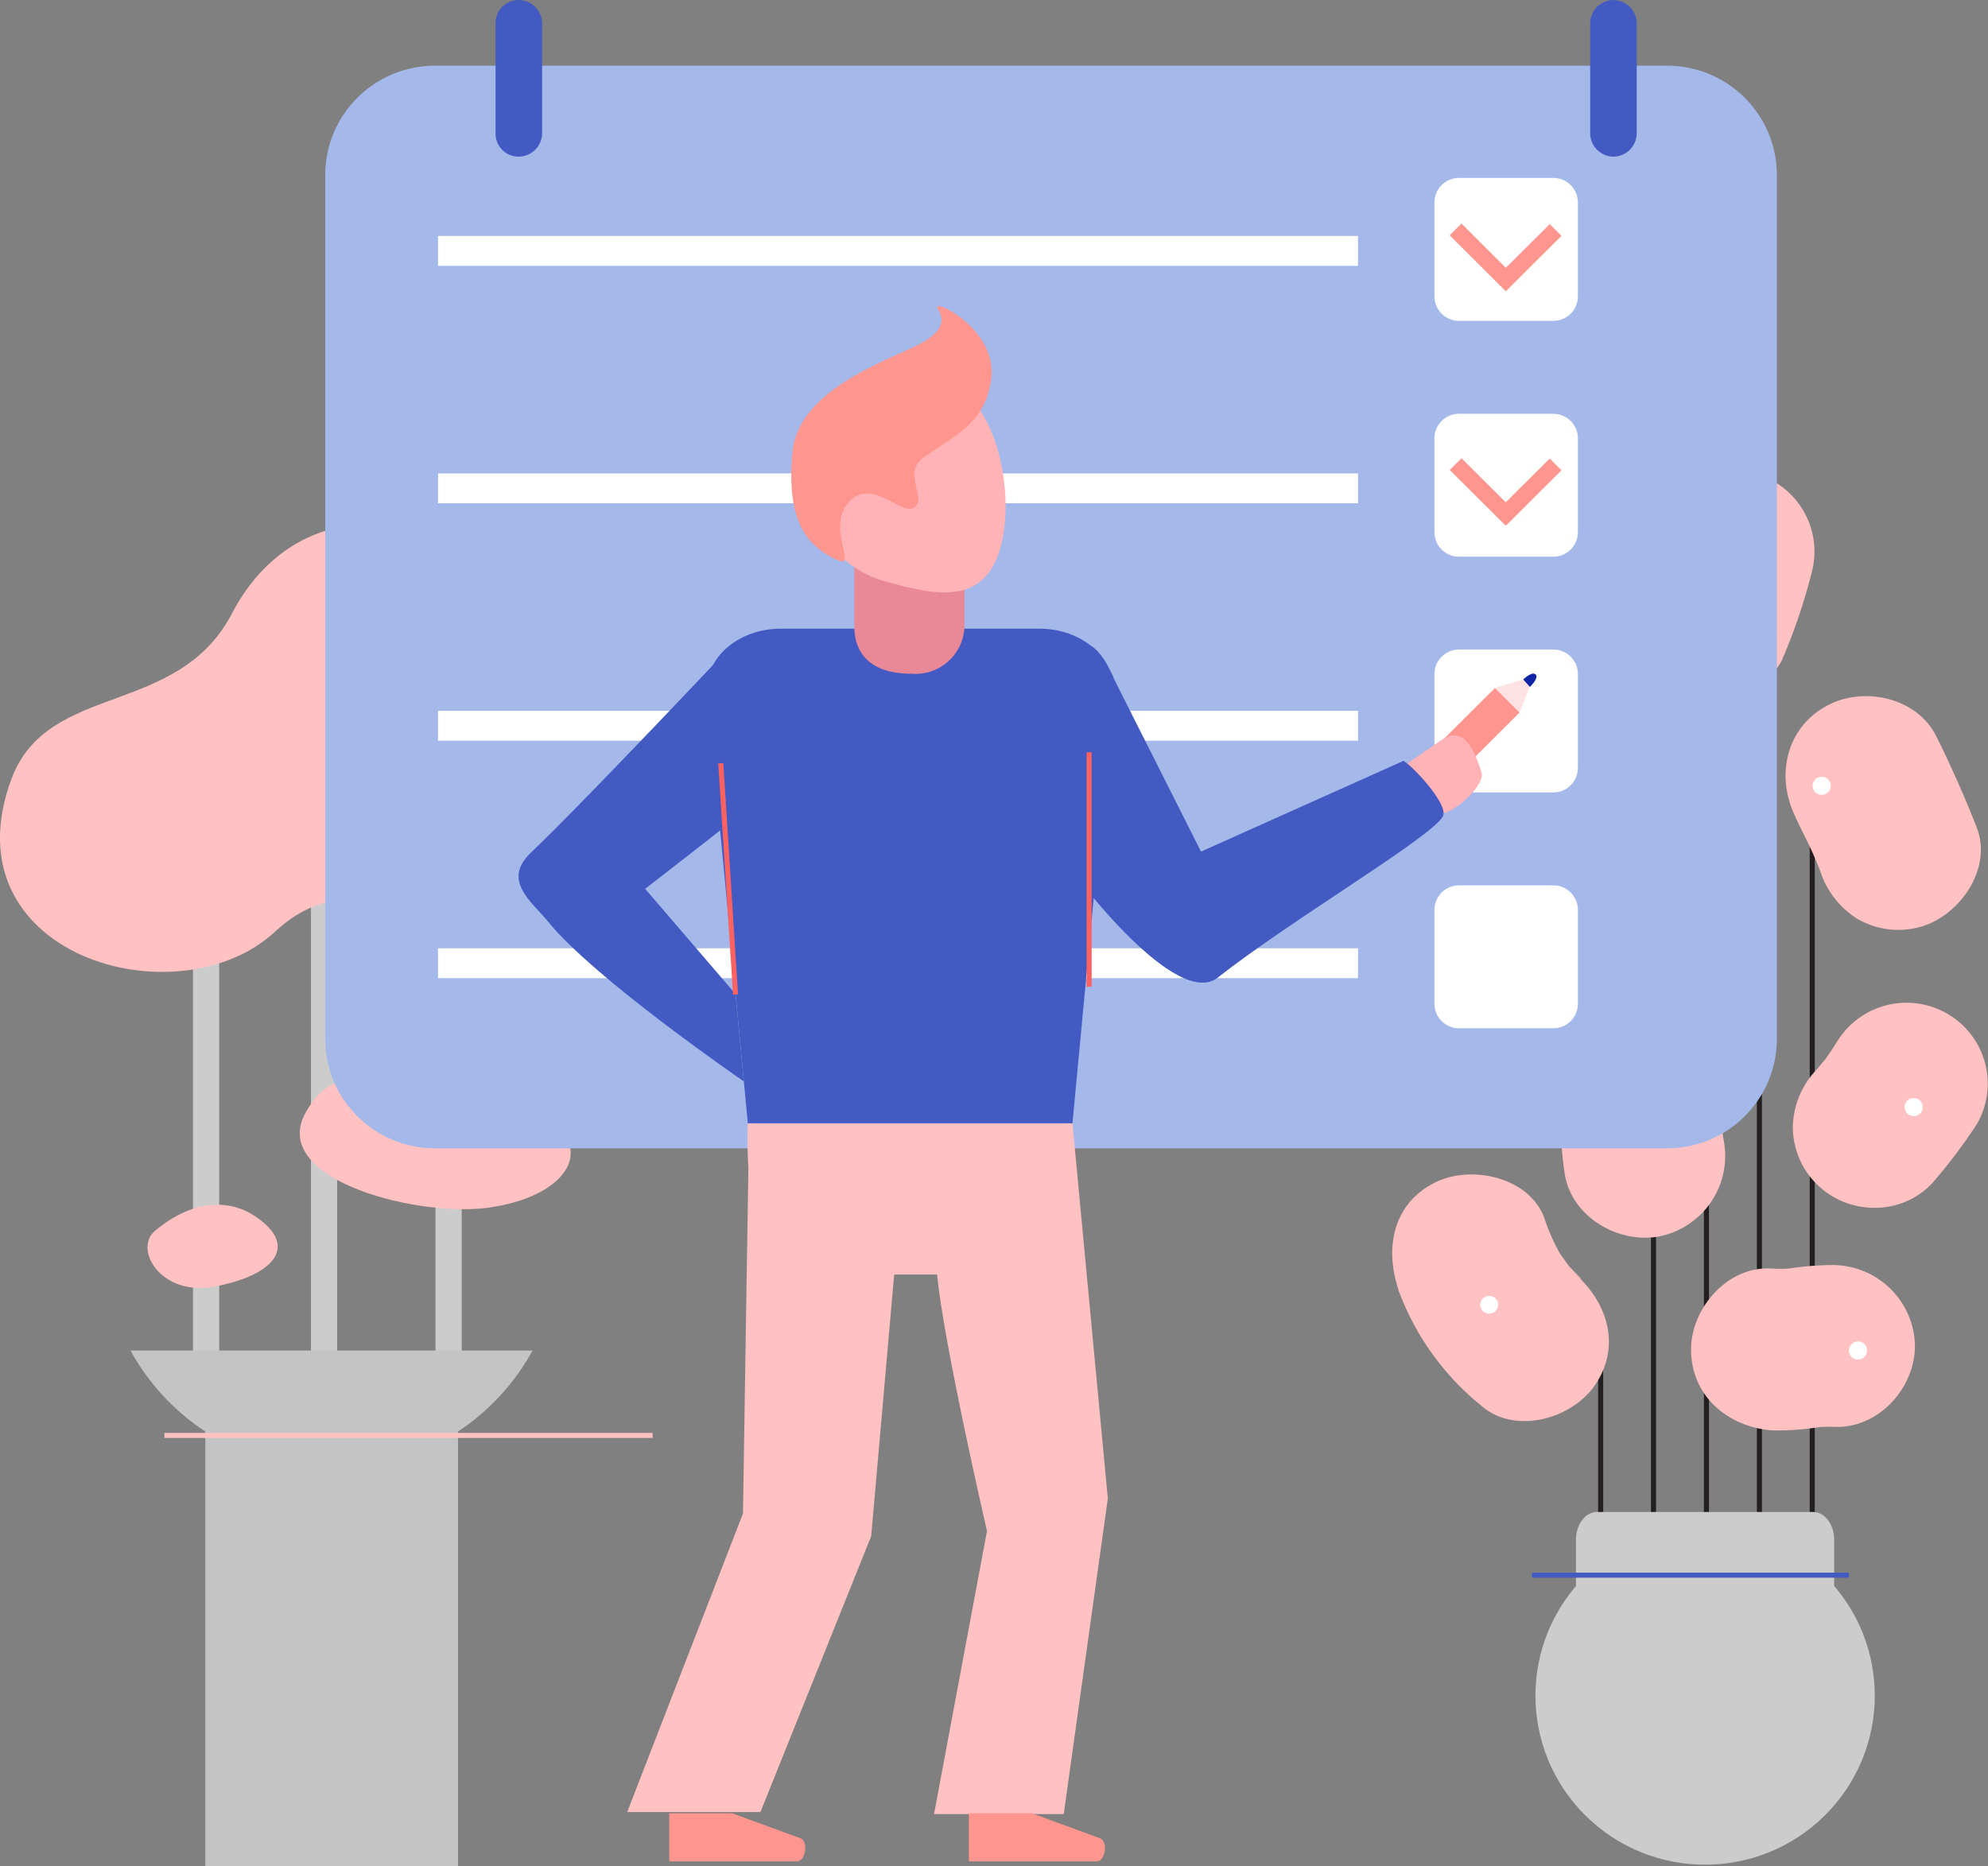 <svg width="131" height="123" viewBox="0 0 131 123" fill="none" xmlns="http://www.w3.org/2000/svg">
<rect x="0" y="0" width="131" height="123" fill="#808080" stroke="none"/>
<g clip-path="url(#clip0_662_941)">
<path d="M105.642 87.516H105.309V117.758H105.642V87.516Z" fill="#231F20"/>
<path d="M112.613 36.872H112.28V113.241H112.613V36.872Z" fill="#231F20"/>
<path d="M109.124 61.504H108.791V117.758H109.124V61.504Z" fill="#231F20"/>
<path d="M119.585 50.809H119.252V108.874H119.585V50.809Z" fill="#231F20"/>
<path d="M116.103 35.718H115.77V114.123H116.103V35.718Z" fill="#231F20"/>
<path d="M120.264 119.634C124.631 115.283 124.631 108.23 120.264 103.88C115.898 99.53 108.819 99.53 104.453 103.88C100.087 108.23 100.087 115.283 104.453 119.634C108.819 123.984 115.898 123.984 120.264 119.634Z" fill="#CCCCCC"/>
<path d="M105.225 99.65H119.487C120.244 99.65 120.864 100.472 120.864 101.483V104.357C120.864 105.367 120.244 106.189 119.487 106.189H105.225C104.468 106.189 103.848 105.367 103.848 104.357V101.483C103.848 100.472 104.468 99.65 105.225 99.65Z" fill="#CCCCCC"/>
<path d="M121.826 103.648H100.949V103.98H121.826V103.648Z" fill="#425AC2"/>
<path d="M109.048 34.919C108.714 36.349 108.281 37.755 107.754 39.127L108.299 37.853L108.162 38.162C107.479 39.419 107.288 40.883 107.625 42.272C107.811 42.947 108.128 43.58 108.559 44.133C108.991 44.686 109.527 45.148 110.138 45.495C110.749 45.841 111.423 46.063 112.12 46.15C112.818 46.236 113.526 46.184 114.203 45.998C114.877 45.829 115.508 45.525 116.059 45.103C116.61 44.681 117.068 44.152 117.405 43.547C118.215 41.677 118.873 39.745 119.373 37.77C119.56 37.094 119.611 36.389 119.525 35.693C119.438 34.998 119.215 34.327 118.867 33.717C118.52 33.108 118.056 32.573 117.501 32.142C116.946 31.712 116.312 31.394 115.634 31.208C114.264 30.832 112.801 31.013 111.566 31.712C110.331 32.411 109.426 33.57 109.048 34.934V34.919Z" fill="#FFC1C1"/>
<path d="M92.16 85.057C93.264 88.042 95.158 90.674 97.641 92.674C99.859 94.575 103.568 93.511 105.089 91.309C106.868 88.722 105.922 85.781 103.711 83.888C104.885 84.891 103.658 83.76 103.431 83.496C103.204 83.232 102.281 81.837 103.06 83.058C102.53 82.216 102.106 81.312 101.796 80.366C100.865 77.606 97.012 76.754 94.635 77.9C91.767 79.28 91.229 82.274 92.16 85.027V85.057Z" fill="#FFC1C1"/>
<path d="M104.007 64.573C103.921 66.47 103.668 68.355 103.25 70.207C102.793 72.565 102.745 74.983 103.106 77.357C103.545 80.23 106.717 82.048 109.449 81.467C110.828 81.156 112.03 80.322 112.802 79.142C113.574 77.962 113.853 76.529 113.582 75.147C113.484 74.476 113.469 74.393 113.522 74.838C113.522 74.461 113.522 74.084 113.522 73.691C113.59 72.739 113.719 71.792 113.908 70.856C114.318 69.002 114.572 67.118 114.665 65.222C114.732 63.815 114.245 62.437 113.307 61.382C112.37 60.327 111.056 59.678 109.646 59.573C106.853 59.407 104.007 61.662 103.976 64.573H104.007Z" fill="#FFC1C1"/>
<path d="M118.336 53.909C118.692 54.663 119.048 55.35 119.388 56.081C119.532 56.398 119.676 56.722 119.812 57.039C119.169 55.576 119.812 57.039 119.933 57.371C120.344 58.693 121.217 59.825 122.393 60.561C123.011 60.919 123.694 61.15 124.402 61.242C125.11 61.334 125.83 61.285 126.519 61.096C129.115 60.388 131.325 57.25 130.258 54.535C129.456 52.491 128.57 50.485 127.579 48.502C126.269 45.9 122.651 45.183 120.251 46.586C117.617 48.094 117.019 51.285 118.336 53.886V53.909Z" fill="#FFC1C1"/>
<path d="M121.008 68.729C120.63 69.317 120.251 69.89 119.797 70.441L120.637 69.362C120.334 69.745 120.024 70.122 119.706 70.494C118.73 71.512 118.171 72.857 118.139 74.265C118.139 75.68 118.703 77.037 119.706 78.038C120.71 79.039 122.071 79.602 123.491 79.604C124.196 79.613 124.895 79.478 125.546 79.208C126.196 78.939 126.785 78.54 127.276 78.036C128.357 76.798 129.351 75.488 130.251 74.114C130.967 72.893 131.168 71.438 130.808 70.07C130.448 68.701 129.557 67.531 128.332 66.817C127.106 66.103 125.646 65.903 124.273 66.262C122.899 66.62 121.725 67.508 121.008 68.729Z" fill="#FFC1C1"/>
<path d="M116.784 94.273C118.039 94.298 119.293 94.187 120.524 93.941L119.101 94.13C119.672 94.051 120.25 94.02 120.826 94.039C123.748 94.19 126.186 91.505 126.186 88.707C126.164 87.299 125.592 85.954 124.592 84.958C123.591 83.963 122.24 83.395 120.826 83.375C119.576 83.379 118.329 83.501 117.102 83.737L118.525 83.541C117.949 83.624 117.365 83.647 116.784 83.609C113.87 83.39 111.432 86.203 111.432 88.941C111.432 92.018 113.877 94.062 116.784 94.273Z" fill="#FFC1C1"/>
<path d="M97.141 47.951C97.143 48.069 97.109 48.185 97.044 48.284C96.979 48.383 96.886 48.461 96.777 48.507C96.668 48.553 96.548 48.566 96.431 48.544C96.315 48.522 96.207 48.466 96.123 48.383C96.039 48.3 95.981 48.193 95.957 48.078C95.933 47.962 95.945 47.842 95.99 47.732C96.035 47.623 96.112 47.53 96.21 47.464C96.308 47.398 96.424 47.363 96.543 47.363C96.7 47.363 96.851 47.425 96.963 47.535C97.075 47.645 97.139 47.794 97.141 47.951Z" fill="white"/>
<path d="M112.962 41.141C112.962 41.259 112.927 41.374 112.861 41.472C112.795 41.57 112.702 41.646 112.592 41.691C112.483 41.736 112.363 41.748 112.247 41.725C112.131 41.702 112.024 41.645 111.941 41.562C111.857 41.479 111.8 41.373 111.777 41.257C111.754 41.141 111.766 41.022 111.811 40.913C111.856 40.804 111.933 40.711 112.031 40.645C112.13 40.58 112.245 40.545 112.364 40.545C112.442 40.544 112.521 40.559 112.594 40.588C112.667 40.618 112.733 40.662 112.789 40.717C112.844 40.773 112.888 40.839 112.918 40.912C112.948 40.984 112.963 41.062 112.962 41.141Z" fill="white"/>
<path d="M120.637 51.805C120.634 51.923 120.596 52.037 120.528 52.133C120.46 52.23 120.364 52.303 120.254 52.346C120.144 52.388 120.023 52.397 119.908 52.371C119.793 52.345 119.687 52.286 119.606 52.2C119.525 52.115 119.47 52.007 119.45 51.891C119.43 51.775 119.445 51.656 119.493 51.548C119.541 51.44 119.62 51.349 119.72 51.286C119.82 51.223 119.936 51.191 120.054 51.194C120.133 51.196 120.21 51.213 120.282 51.245C120.354 51.277 120.419 51.322 120.473 51.379C120.527 51.436 120.569 51.503 120.598 51.576C120.626 51.649 120.639 51.727 120.637 51.805Z" fill="white"/>
<path d="M112.863 67.786C112.865 67.904 112.831 68.021 112.766 68.12C112.7 68.219 112.607 68.296 112.498 68.343C112.388 68.389 112.267 68.401 112.15 68.378C112.034 68.356 111.926 68.299 111.842 68.215C111.758 68.131 111.701 68.024 111.678 67.908C111.655 67.792 111.668 67.671 111.714 67.562C111.76 67.453 111.838 67.36 111.938 67.295C112.037 67.23 112.154 67.196 112.273 67.198C112.429 67.198 112.58 67.26 112.69 67.37C112.801 67.48 112.863 67.63 112.863 67.786Z" fill="white"/>
<path d="M126.7 72.96C126.702 73.078 126.668 73.195 126.603 73.294C126.538 73.393 126.444 73.47 126.335 73.516C126.225 73.562 126.104 73.575 125.988 73.552C125.871 73.529 125.764 73.472 125.68 73.389C125.596 73.305 125.538 73.198 125.516 73.082C125.493 72.966 125.505 72.845 125.551 72.736C125.598 72.627 125.675 72.534 125.775 72.469C125.874 72.404 125.991 72.37 126.11 72.372C126.267 72.372 126.417 72.434 126.528 72.544C126.638 72.654 126.7 72.804 126.7 72.96Z" fill="white"/>
<path d="M123.029 89.001C123.031 89.12 122.997 89.236 122.932 89.335C122.866 89.434 122.773 89.512 122.664 89.558C122.554 89.604 122.433 89.616 122.316 89.594C122.2 89.571 122.092 89.514 122.008 89.43C121.924 89.346 121.867 89.24 121.844 89.123C121.822 89.007 121.834 88.887 121.88 88.777C121.926 88.668 122.004 88.575 122.104 88.51C122.203 88.445 122.32 88.412 122.439 88.413C122.595 88.413 122.746 88.475 122.856 88.585C122.967 88.696 123.029 88.845 123.029 89.001Z" fill="white"/>
<path d="M98.716 85.887C98.736 86.001 98.722 86.119 98.675 86.225C98.629 86.332 98.552 86.422 98.453 86.485C98.355 86.548 98.241 86.58 98.124 86.578C98.007 86.576 97.894 86.54 97.798 86.474C97.702 86.407 97.628 86.314 97.585 86.207C97.542 86.099 97.532 85.98 97.557 85.867C97.581 85.753 97.639 85.649 97.723 85.568C97.806 85.487 97.912 85.433 98.027 85.412C98.181 85.385 98.34 85.42 98.469 85.509C98.597 85.598 98.686 85.733 98.716 85.887Z" fill="white"/>
<path d="M22.217 53.69H20.491V91.211H22.217V53.69Z" fill="#CCCCCC"/>
<path d="M14.443 57.107H12.717V90.216H14.443V57.107Z" fill="#CCCCCC"/>
<path d="M30.422 59.498H28.697V92.606H30.422V59.498Z" fill="#CCCCCC"/>
<path d="M35.093 89.009H8.599C9.781 91.162 11.473 92.994 13.527 94.348V123.007H30.18V94.348C32.229 92.993 33.915 91.16 35.093 89.009Z" fill="#C4C4C4"/>
<path d="M43.003 94.439H10.832V94.771H43.003V94.439Z" fill="#FFC1C1"/>
<path d="M32.141 39.67C29.113 33.214 19.522 32.302 15.291 40.424C11.695 47.31 3.179 44.889 0.757 51.33C-3.565 62.944 11.703 67.401 18.167 61.368C22.626 57.205 28.31 59.679 33.306 63.63C41.368 70.086 53.888 56.315 45.97 49.859C39.816 44.844 35.865 47.627 32.141 39.67Z" fill="#FFC1C1"/>
<path d="M10.204 81.128C8.796 82.304 10.567 85.449 14.102 84.8C17.637 84.152 19.454 82.493 17.501 80.698C15.548 78.903 12.876 78.895 10.204 81.128Z" fill="#FFC1C1"/>
<path d="M20.135 73.337C22.55 68.933 26.244 72.628 28.545 73.752C33.163 76.014 33.919 73.05 36.349 74.257C38.779 75.464 37.78 78.654 32.565 79.536C27.97 80.374 17.645 77.84 20.135 73.337Z" fill="#FFC1C1"/>
<path d="M109.85 4.329H28.666C24.669 4.329 21.43 7.557 21.43 11.539V68.472C21.43 72.454 24.669 75.683 28.666 75.683H109.85C113.847 75.683 117.087 72.454 117.087 68.472V11.539C117.087 7.557 113.847 4.329 109.85 4.329Z" fill="#A4B8EA"/>
<path d="M89.488 15.551H28.863V17.52H89.488V15.551Z" fill="white"/>
<path d="M89.488 31.201H28.863V33.169H89.488V31.201Z" fill="white"/>
<path d="M89.488 46.85H28.863V48.818H89.488V46.85Z" fill="white"/>
<path d="M89.488 62.499H28.863V64.468H89.488V62.499Z" fill="white"/>
<path d="M102.357 11.727H96.142C95.247 11.727 94.522 12.45 94.522 13.341V19.533C94.522 20.425 95.247 21.147 96.142 21.147H102.357C103.251 21.147 103.976 20.425 103.976 19.533V13.341C103.976 12.45 103.251 11.727 102.357 11.727Z" fill="white"/>
<path d="M102.357 27.271H96.142C95.247 27.271 94.522 27.994 94.522 28.885V35.077C94.522 35.968 95.247 36.691 96.142 36.691H102.357C103.251 36.691 103.976 35.968 103.976 35.077V28.885C103.976 27.994 103.251 27.271 102.357 27.271Z" fill="white"/>
<path d="M102.357 42.808H96.142C95.247 42.808 94.522 43.53 94.522 44.422V50.613C94.522 51.505 95.247 52.227 96.142 52.227H102.357C103.251 52.227 103.976 51.505 103.976 50.613V44.422C103.976 43.53 103.251 42.808 102.357 42.808Z" fill="white"/>
<path d="M102.357 58.351H96.142C95.247 58.351 94.522 59.074 94.522 59.965V66.157C94.522 67.049 95.247 67.771 96.142 67.771H102.357C103.251 67.771 103.976 67.049 103.976 66.157V59.965C103.976 59.074 103.251 58.351 102.357 58.351Z" fill="white"/>
<path d="M98.519 45.338L94.141 49.7L95.763 51.316L100.141 46.953L98.519 45.338Z" fill="#FE958E"/>
<path d="M95.143 53.592C96.157 53.306 97.89 51.669 97.618 50.877C97.345 50.085 96.71 47.861 95.218 48.615L92.554 50.44L93.856 53.932L95.143 53.592Z" fill="#FFB3B6"/>
<path d="M49.278 74.031H70.67L73.001 98.76L70.095 119.561H61.549L65.038 100.91C65.038 100.91 62.162 88.458 61.753 84.001H58.922L57.408 101.242L50.111 119.425H41.33L48.96 99.749C48.96 99.749 49.263 79.913 49.316 76.972C49.251 75.993 49.238 75.011 49.278 74.031Z" fill="#FFC1C1"/>
<path d="M49.278 74.031H70.67L73.342 45.726C73.577 43.418 71.336 41.435 68.49 41.435H51.458C48.605 41.435 46.371 43.418 46.606 45.726L49.278 74.031Z" fill="#425AC2"/>
<path d="M60.08 44.406C56.295 44.406 56.295 41.835 56.295 41.224V37.076C56.295 36.125 57.711 36.208 58.566 36.208H61.284C62.124 36.208 63.555 36.963 63.555 37.92V41.254C63.547 41.692 63.449 42.124 63.267 42.523C63.086 42.923 62.825 43.281 62.499 43.576C62.174 43.871 61.792 44.097 61.376 44.24C60.96 44.383 60.519 44.439 60.08 44.406Z" fill="#E98896"/>
<path d="M65.894 36.201C64.804 39.874 61.723 39.316 58.036 38.23C56.311 37.671 54.872 36.463 54.026 34.864C53.181 33.264 52.996 31.399 53.51 29.665C54.023 27.931 55.196 26.466 56.778 25.581C58.36 24.696 60.227 24.461 61.98 24.926C65.667 26.012 66.984 32.528 65.894 36.201Z" fill="#FFB3B6"/>
<path d="M73.441 44.814L79.141 56.127L92.418 50.176C92.418 49.806 95.559 52.959 95.075 53.811C94.318 55.191 85.113 60.599 80.246 64.43C77.52 66.572 70.844 57.756 70.466 57.122C69.853 56.111 69.027 49.844 68.952 46.352C68.933 45.962 69.067 45.58 69.325 45.285C69.583 44.991 69.946 44.809 70.337 44.776L71.601 42.514C72.267 42.416 73.198 44.158 73.441 44.814Z" fill="#425AC2"/>
<path d="M48.37 42.362C48.37 42.362 38.476 52.876 34.994 56.187C33.064 58.012 34.994 59.385 36.092 60.712C39.12 64.483 49.013 71.27 49.013 71.27L48.468 65.516L42.511 58.578C42.511 58.578 50.891 52.129 51.171 51.662C51.928 50.395 51.292 44.821 51.292 44.821L48.37 42.362Z" fill="#425AC2"/>
<path d="M67.998 119.508H63.842V122.676H72.267C72.827 122.676 73.024 121.431 72.525 121.167L67.998 119.508Z" fill="#FE958E"/>
<path d="M48.249 119.508H44.101V122.676H52.518C53.078 122.676 53.275 121.431 52.783 121.167L48.249 119.508Z" fill="#FE958E"/>
<path d="M71.934 49.58H71.601V65.033H71.934V49.58Z" fill="#FC6262"/>
<path d="M47.662 50.293L47.329 50.315L48.303 65.556L48.635 65.535L47.662 50.293Z" fill="#FC6262"/>
<path d="M98.511 45.342L100.131 46.956L100.79 45.266L100.351 44.783L98.511 45.342Z" fill="#FEE2E3"/>
<path d="M100.373 44.783L100.812 45.274C100.812 45.274 101.433 44.685 101.191 44.452C100.949 44.218 100.373 44.783 100.373 44.783Z" fill="#0E24A5"/>
<path d="M60.11 33.508C61.276 33.011 59.353 31.186 60.867 30.145C63.025 28.637 64.857 27.882 65.296 25.13C65.788 22.113 62.419 20.175 61.867 20.175C61.314 20.175 63.025 21.057 61.11 22.377C59.528 23.485 52.594 25.296 52.208 29.873C51.822 34.451 53.199 35.907 54.971 36.819C56.742 37.732 54.418 34.941 55.856 33.177C57.294 31.412 59.338 33.848 60.11 33.508Z" fill="#FE958E"/>
<path d="M96.304 14.736L95.528 15.509L99.183 19.151L99.96 18.378L96.304 14.736Z" fill="#FE958E"/>
<path d="M102.12 14.77L98.464 18.412L99.24 19.185L102.896 15.543L102.12 14.77Z" fill="#FE958E"/>
<path d="M96.308 30.201L95.532 30.974L99.188 34.617L99.964 33.843L96.308 30.201Z" fill="#FE958E"/>
<path d="M102.119 30.222L98.463 33.864L99.239 34.637L102.895 30.995L102.119 30.222Z" fill="#FE958E"/>
<path d="M35.721 8.816C35.711 9.22 35.543 9.604 35.253 9.885C34.964 10.167 34.574 10.325 34.169 10.325C33.768 10.325 33.383 10.166 33.099 9.883C32.815 9.6 32.655 9.216 32.655 8.816V1.546C32.65 1.345 32.686 1.145 32.76 0.957C32.833 0.77 32.944 0.599 33.085 0.455C33.226 0.311 33.395 0.196 33.581 0.118C33.767 0.04 33.967 -6.28412e-05 34.169 7.36809e-08C34.581 7.36809e-08 34.976 0.163 35.267 0.453C35.558 0.743 35.721 1.136 35.721 1.546V8.816Z" fill="#425AC2"/>
<path d="M107.852 8.816C107.842 9.213 107.68 9.592 107.398 9.872C107.116 10.153 106.737 10.315 106.338 10.325C105.933 10.325 105.544 10.167 105.254 9.885C104.964 9.604 104.796 9.22 104.786 8.816V1.546C104.786 1.136 104.95 0.743 105.241 0.453C105.532 0.163 105.927 0 106.338 0C106.743 0.01 107.128 0.177 107.411 0.466C107.694 0.755 107.852 1.142 107.852 1.546V8.816Z" fill="#425AC2"/>
</g>
<defs>
<clipPath id="clip0_662_941">
<rect width="131" height="123" fill="white"/>
</clipPath>
</defs>
</svg>
